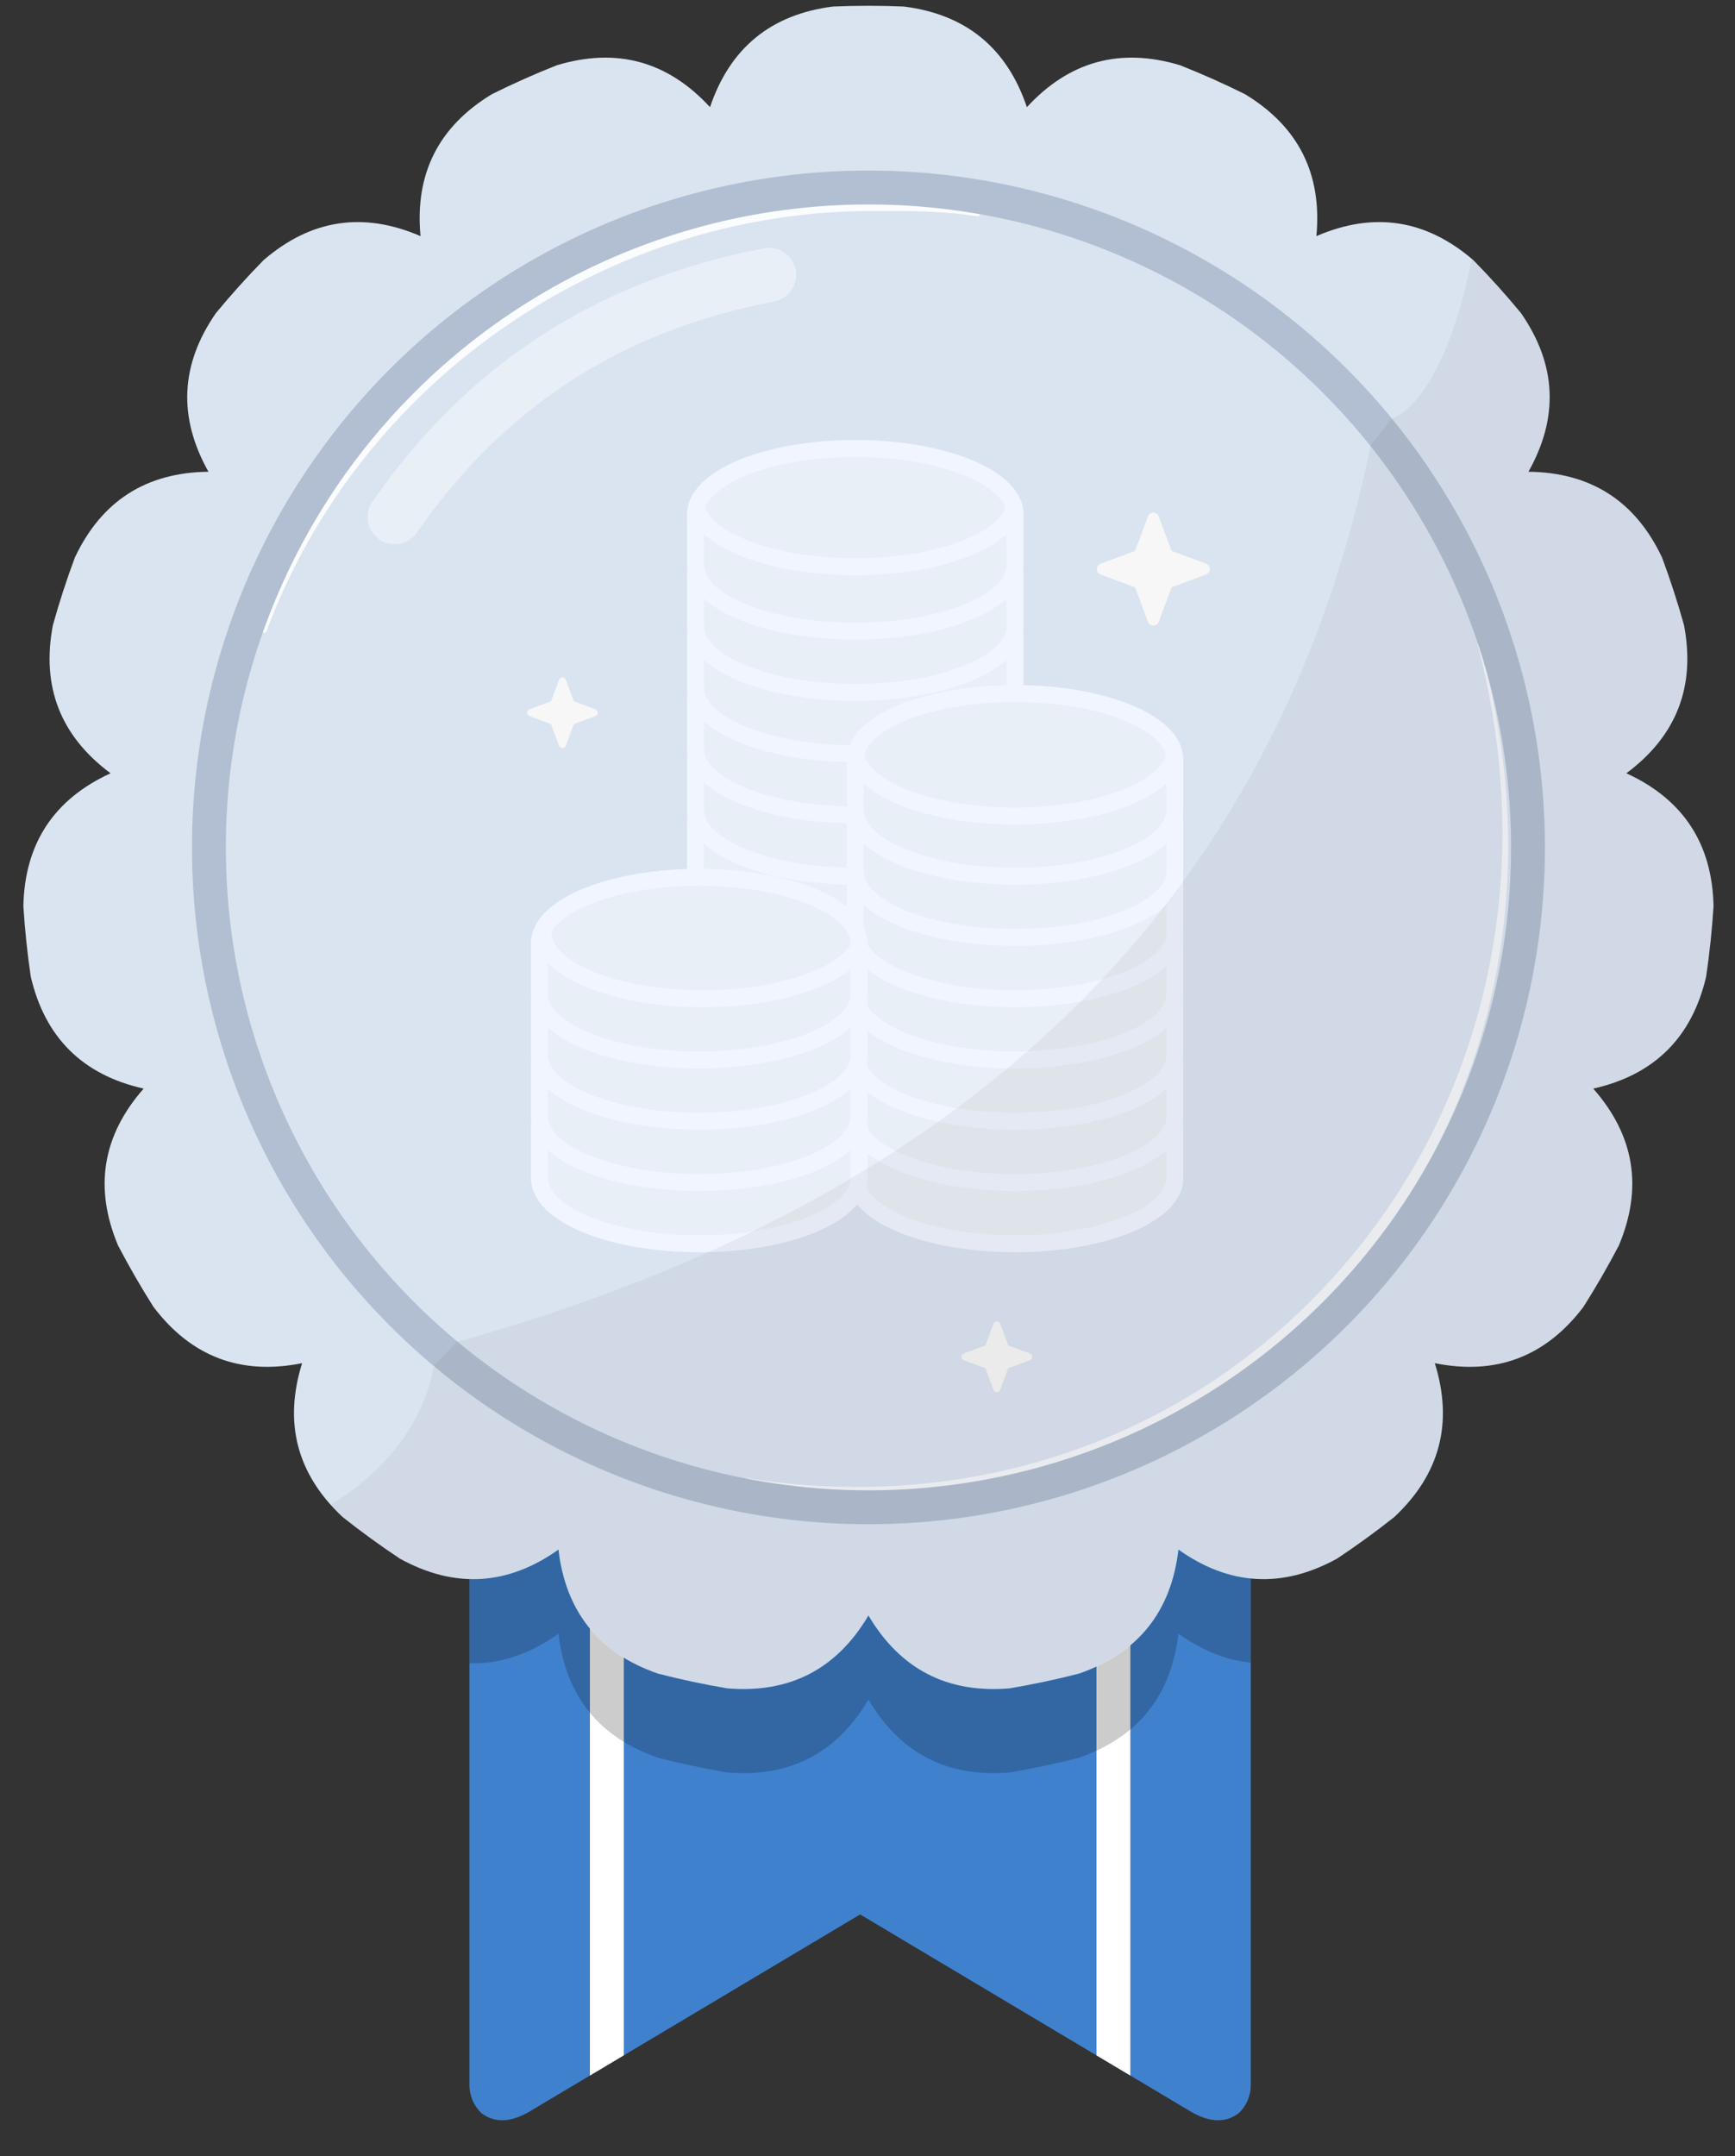 <?xml version="1.0" encoding="UTF-8" standalone="no"?><!DOCTYPE svg PUBLIC "-//W3C//DTD SVG 1.1//EN" "http://www.w3.org/Graphics/SVG/1.1/DTD/svg11.dtd"><svg width="100%" height="100%" viewBox="0 0 128 159" version="1.1" xmlns="http://www.w3.org/2000/svg" xmlns:xlink="http://www.w3.org/1999/xlink" xml:space="preserve" xmlns:serif="http://www.serif.com/" style="fill-rule:evenodd;clip-rule:evenodd;stroke-linecap:round;stroke-linejoin:round;stroke-miterlimit:1.5;"><rect x="0" y="0" width="128" height="159" fill="#333333" stroke="none"/><rect id="SilverV-11" x="1.724" y="0.427" width="124.692" height="155.914" style="fill:none;"/><clipPath id="_clip1"><rect x="1.724" y="0.427" width="124.692" height="155.914"/></clipPath><g clip-path="url(#_clip1)"><g id="Bronze"><path d="M35.522,155.822c-0.548,-0.524 -0.889,-1.263 -0.889,-2.081l0,-52.472c20.133,13.42 39.341,13.583 57.645,0.796l0,51.676c0,0.819 -0.342,1.558 -0.891,2.083c-0.929,0.689 -2.071,0.717 -3.479,-0.087l-24.452,-14.573l-24.464,14.579c-1.404,0.799 -2.542,0.768 -3.47,0.079Z" style="fill:#3f81cd;"/><clipPath id="_clip2"><path d="M35.522,155.822c-0.548,-0.524 -0.889,-1.263 -0.889,-2.081l0,-52.472c20.133,13.42 39.341,13.583 57.645,0.796l0,51.676c0,0.819 -0.342,1.558 -0.891,2.083c-0.929,0.689 -2.071,0.717 -3.479,-0.087l-24.452,-14.573l-24.464,14.579c-1.404,0.799 -2.542,0.768 -3.47,0.079Z"/></clipPath><g clip-path="url(#_clip2)"><g><path d="M44.77,113.889l-0,40.332" style="fill:none;stroke:#fff;stroke-width:2.5px;"/><path d="M82.141,113.889l0,40.332" style="fill:none;stroke:#fff;stroke-width:2.5px;"/></g><path d="M34.633,116.346c2.234,0.161 4.424,-0.566 6.569,-2.088c0.534,4.58 2.978,7.629 7.333,9.145c1.69,0.434 3.397,0.797 5.117,1.088c4.595,0.386 8.068,-1.405 10.418,-5.372c2.35,3.967 5.823,5.758 10.418,5.372c1.72,-0.291 3.428,-0.654 5.118,-1.088c4.354,-1.516 6.798,-4.565 7.332,-9.145c1.748,1.24 3.526,1.952 5.34,2.081l0,6.261c-1.81,-0.183 -3.59,-0.895 -5.34,-2.137c-0.534,4.581 -2.978,7.629 -7.332,9.145c-1.69,0.434 -3.398,0.797 -5.118,1.088c-4.595,0.386 -8.068,-1.405 -10.418,-5.372c-2.35,3.967 -5.823,5.758 -10.418,5.372c-1.72,-0.291 -3.427,-0.654 -5.117,-1.088c-4.355,-1.516 -6.799,-4.564 -7.333,-9.145c-2.144,1.522 -4.334,2.249 -6.569,2.18l0,-6.297Z" style="fill-opacity:0.2;"/></g></g><path d="M66.686,0.482c-1.743,-0.073 -3.489,-0.073 -5.232,-0c-4.575,0.578 -7.599,3.051 -9.073,7.42c-3.124,-3.392 -6.893,-4.421 -11.307,-3.088c-1.623,0.642 -3.217,1.352 -4.78,2.128c-3.944,2.388 -5.701,5.878 -5.271,10.469c-4.233,-1.828 -8.095,-1.235 -11.586,1.778c-1.22,1.246 -2.388,2.543 -3.5,3.888c-2.632,3.786 -2.818,7.689 -0.557,11.708c-4.611,0.052 -7.898,2.164 -9.861,6.336c-0.608,1.635 -1.148,3.296 -1.617,4.976c-0.864,4.529 0.554,8.17 4.254,10.922c-4.192,1.923 -6.335,5.19 -6.432,9.8c0.11,1.741 0.292,3.477 0.547,5.203c1.053,4.489 3.829,7.239 8.328,8.248c-3.046,3.461 -3.676,7.317 -1.889,11.568c0.808,1.546 1.681,3.058 2.615,4.531c2.788,3.673 6.443,5.055 10.964,4.147c-1.376,4.402 -0.383,8.181 2.978,11.337c1.368,1.084 2.78,2.11 4.233,3.075c4.041,2.222 7.942,1.998 11.702,-0.67c0.534,4.58 2.978,7.629 7.333,9.145c1.69,0.434 3.397,0.797 5.117,1.088c4.595,0.386 8.068,-1.405 10.418,-5.372c2.35,3.967 5.823,5.758 10.418,5.372c1.72,-0.291 3.428,-0.654 5.118,-1.088c4.354,-1.516 6.798,-4.565 7.332,-9.145c3.761,2.668 7.661,2.892 11.702,0.67c1.453,-0.965 2.866,-1.991 4.233,-3.075c3.361,-3.156 4.354,-6.935 2.979,-11.337c4.52,0.908 8.175,-0.474 10.963,-4.147c0.935,-1.473 1.807,-2.985 2.616,-4.531c1.787,-4.251 1.157,-8.107 -1.89,-11.568c4.499,-1.009 7.275,-3.759 8.328,-8.248c0.255,-1.726 0.438,-3.462 0.547,-5.203c-0.096,-4.61 -2.24,-7.877 -6.431,-9.8c3.7,-2.752 5.117,-6.393 4.253,-10.922c-0.469,-1.68 -1.008,-3.341 -1.616,-4.976c-1.964,-4.172 -5.251,-6.284 -9.862,-6.336c2.261,-4.019 2.075,-7.922 -0.556,-11.708c-1.112,-1.345 -2.28,-2.642 -3.501,-3.888c-3.491,-3.013 -7.353,-3.606 -11.586,-1.778c0.43,-4.591 -1.327,-8.081 -5.271,-10.469c-1.563,-0.776 -3.157,-1.486 -4.779,-2.128c-4.415,-1.333 -8.184,-0.304 -11.308,3.088c-1.474,-4.369 -4.498,-6.842 -9.073,-7.42Z" style="fill:#dae4f0;"/><clipPath id="_clip3"><path d="M66.686,0.482c-1.743,-0.073 -3.489,-0.073 -5.232,-0c-4.575,0.578 -7.599,3.051 -9.073,7.42c-3.124,-3.392 -6.893,-4.421 -11.307,-3.088c-1.623,0.642 -3.217,1.352 -4.78,2.128c-3.944,2.388 -5.701,5.878 -5.271,10.469c-4.233,-1.828 -8.095,-1.235 -11.586,1.778c-1.22,1.246 -2.388,2.543 -3.5,3.888c-2.632,3.786 -2.818,7.689 -0.557,11.708c-4.611,0.052 -7.898,2.164 -9.861,6.336c-0.608,1.635 -1.148,3.296 -1.617,4.976c-0.864,4.529 0.554,8.17 4.254,10.922c-4.192,1.923 -6.335,5.19 -6.432,9.8c0.11,1.741 0.292,3.477 0.547,5.203c1.053,4.489 3.829,7.239 8.328,8.248c-3.046,3.461 -3.676,7.317 -1.889,11.568c0.808,1.546 1.681,3.058 2.615,4.531c2.788,3.673 6.443,5.055 10.964,4.147c-1.376,4.402 -0.383,8.181 2.978,11.337c1.368,1.084 2.78,2.11 4.233,3.075c4.041,2.222 7.942,1.998 11.702,-0.67c0.534,4.58 2.978,7.629 7.333,9.145c1.69,0.434 3.397,0.797 5.117,1.088c4.595,0.386 8.068,-1.405 10.418,-5.372c2.35,3.967 5.823,5.758 10.418,5.372c1.72,-0.291 3.428,-0.654 5.118,-1.088c4.354,-1.516 6.798,-4.565 7.332,-9.145c3.761,2.668 7.661,2.892 11.702,0.67c1.453,-0.965 2.866,-1.991 4.233,-3.075c3.361,-3.156 4.354,-6.935 2.979,-11.337c4.52,0.908 8.175,-0.474 10.963,-4.147c0.935,-1.473 1.807,-2.985 2.616,-4.531c1.787,-4.251 1.157,-8.107 -1.89,-11.568c4.499,-1.009 7.275,-3.759 8.328,-8.248c0.255,-1.726 0.438,-3.462 0.547,-5.203c-0.096,-4.61 -2.24,-7.877 -6.431,-9.8c3.7,-2.752 5.117,-6.393 4.253,-10.922c-0.469,-1.68 -1.008,-3.341 -1.616,-4.976c-1.964,-4.172 -5.251,-6.284 -9.862,-6.336c2.261,-4.019 2.075,-7.922 -0.556,-11.708c-1.112,-1.345 -2.28,-2.642 -3.501,-3.888c-3.491,-3.013 -7.353,-3.606 -11.586,-1.778c0.43,-4.591 -1.327,-8.081 -5.271,-10.469c-1.563,-0.776 -3.157,-1.486 -4.779,-2.128c-4.415,-1.333 -8.184,-0.304 -11.308,3.088c-1.474,-4.369 -4.498,-6.842 -9.073,-7.42Z"/></clipPath><g clip-path="url(#_clip3)"><path d="M108.994,47.474c1.042,3.934 1.622,7.813 1.793,11.596c0.275,6.096 -0.532,11.937 -2.241,17.347c-1.191,3.769 -2.82,7.326 -4.831,10.615c-1.361,2.224 -2.896,4.323 -4.586,6.283c-1.696,1.967 -3.547,3.794 -5.541,5.458c-2.976,2.482 -6.265,4.604 -9.817,6.293c-3.469,1.651 -7.184,2.892 -11.094,3.662c-5.509,1.085 -11.402,1.238 -17.529,0.277c-0.036,-0.006 -0.07,0.018 -0.076,0.054c-0.006,0.035 0.018,0.069 0.054,0.075c6.144,1.084 12.076,1.047 17.637,0.052c3.97,-0.711 7.751,-1.908 11.284,-3.53c3.63,-1.667 7,-3.78 10.044,-6.275c2.044,-1.675 3.941,-3.522 5.669,-5.522c1.721,-1.993 3.273,-4.138 4.641,-6.411c2.018,-3.354 3.635,-6.988 4.793,-10.832c0.842,-2.797 1.44,-5.707 1.77,-8.702c0.719,-6.509 0.177,-13.421 -1.844,-20.475c-0.009,-0.034 -0.045,-0.055 -0.08,-0.045c-0.035,0.009 -0.055,0.045 -0.046,0.08Z" style="fill:#fff;fill-opacity:0.7;"/><path d="M19.657,46.55c1.689,-4.552 4.079,-8.761 7.022,-12.519c1.774,-2.266 3.751,-4.367 5.902,-6.277c1.43,-1.271 2.937,-2.457 4.512,-3.554c1.567,-1.091 3.202,-2.093 4.897,-2.998c1.682,-0.899 3.422,-1.704 5.216,-2.404c5.239,-2.045 10.924,-3.199 16.864,-3.244c1.604,-0.015 3.235,-0.016 4.836,0.071c1.085,0.059 2.156,0.159 3.196,0.324c0.095,0.017 0.185,-0.047 0.201,-0.142c0.016,-0.095 -0.048,-0.185 -0.143,-0.201c-1.049,-0.189 -2.131,-0.312 -3.228,-0.393c-1.608,-0.118 -3.248,-0.146 -4.862,-0.16c-6.02,-0.046 -11.805,1.021 -17.139,3.029c-1.832,0.69 -3.611,1.491 -5.326,2.397c-1.728,0.913 -3.392,1.933 -4.982,3.05c-1.597,1.121 -3.119,2.341 -4.559,3.65c-2.161,1.964 -4.138,4.126 -5.898,6.457c-2.908,3.85 -5.225,8.161 -6.837,12.796c-0.033,0.09 0.014,0.19 0.105,0.223c0.09,0.032 0.19,-0.015 0.223,-0.105Z" style="fill:#fff;fill-opacity:0.9;"/><path d="M29.116,38.128c6.549,-9.429 15.531,-15.554 27.622,-17.858" style="fill:none;stroke:#fff;stroke-opacity:0.4;stroke-width:3.99px;"/><circle cx="64.07" cy="62.484" r="48.658" style="fill:none;stroke:#b2bfd2;stroke-width:2.5px;"/></g><g><path d="M51.312,78.545c0.041,-2.664 5.307,-4.821 11.787,-4.821c6.481,0 11.747,2.157 11.788,4.821l-0,0.031l-0,3.765c-0,2.678 -5.282,4.853 -11.788,4.853c-6.506,-0 -11.788,-2.175 -11.788,-4.853l0,-3.765l0.001,-0.031Z" style="fill:#e9eff6;stroke:#f0f5ff;stroke-width:1.25px;stroke-linecap:butt;stroke-miterlimit:2;"/><path d="M51.312,74.028c0.041,-2.664 5.307,-4.821 11.787,-4.821c6.481,-0 11.747,2.157 11.788,4.821l-0,0.031l-0,3.765c-0,2.678 -5.282,4.852 -11.788,4.852c-6.506,0 -11.788,-2.174 -11.788,-4.852l0,-3.765l0.001,-0.031Z" style="fill:#e9eff6;stroke:#f0f5ff;stroke-width:1.25px;stroke-linecap:butt;stroke-miterlimit:2;"/><path d="M51.312,69.511c0.041,-2.664 5.307,-4.821 11.787,-4.821c6.481,-0 11.747,2.157 11.788,4.821l-0,0.031l-0,3.765c-0,2.678 -5.282,4.852 -11.788,4.852c-6.506,0 -11.788,-2.174 -11.788,-4.852l0,-3.765l0.001,-0.031Z" style="fill:#e9eff6;stroke:#f0f5ff;stroke-width:1.25px;stroke-linecap:butt;stroke-miterlimit:2;"/><path d="M51.312,64.993c0.041,-2.663 5.307,-4.821 11.787,-4.821c6.481,0 11.747,2.158 11.788,4.821l-0,0.032l-0,3.765c-0,2.678 -5.282,4.852 -11.788,4.852c-6.506,0 -11.788,-2.174 -11.788,-4.852l0,-3.765l0.001,-0.032Z" style="fill:#e9eff6;stroke:#f0f5ff;stroke-width:1.25px;stroke-linecap:butt;stroke-miterlimit:2;"/><path d="M51.312,60.476c0.041,-2.663 5.307,-4.821 11.787,-4.821c6.481,0 11.747,2.158 11.788,4.821l-0,0.032l-0,3.764c-0,2.679 -5.282,4.853 -11.788,4.853c-6.506,-0 -11.788,-2.174 -11.788,-4.853l0,-3.764l0.001,-0.032Z" style="fill:#e9eff6;stroke:#f0f5ff;stroke-width:1.25px;stroke-linecap:butt;stroke-miterlimit:2;"/><path d="M51.312,55.959c0.041,-2.664 5.307,-4.821 11.787,-4.821c6.481,-0 11.747,2.157 11.788,4.821l-0,0.031l-0,3.765c-0,2.678 -5.282,4.853 -11.788,4.853c-6.506,-0 -11.788,-2.175 -11.788,-4.853l0,-3.765l0.001,-0.031Z" style="fill:#e9eff6;stroke:#f0f5ff;stroke-width:1.25px;stroke-linecap:butt;stroke-miterlimit:2;"/><path d="M51.312,51.442c0.041,-2.664 5.307,-4.821 11.787,-4.821c6.481,-0 11.747,2.157 11.788,4.821l-0,0.031l-0,3.765c-0,2.678 -5.282,4.852 -11.788,4.852c-6.506,0 -11.788,-2.174 -11.788,-4.852l0,-3.765l0.001,-0.031Z" style="fill:#e9eff6;stroke:#f0f5ff;stroke-width:1.25px;stroke-linecap:butt;stroke-miterlimit:2;"/><path d="M51.312,46.925c0.041,-2.664 5.307,-4.821 11.787,-4.821c6.481,-0 11.747,2.157 11.788,4.821l-0,0.031l-0,3.765c-0,2.678 -5.282,4.852 -11.788,4.852c-6.506,0 -11.788,-2.174 -11.788,-4.852l0,-3.765l0.001,-0.031Z" style="fill:#e9eff6;stroke:#f0f5ff;stroke-width:1.25px;stroke-linecap:butt;stroke-miterlimit:2;"/><path d="M51.312,42.407c0.041,-2.663 5.307,-4.821 11.787,-4.821c6.481,0 11.747,2.158 11.788,4.821l-0,0.032l-0,3.765c-0,2.678 -5.282,4.852 -11.788,4.852c-6.506,-0 -11.788,-2.174 -11.788,-4.852l0,-3.765l0.001,-0.032Z" style="fill:#e9eff6;stroke:#f0f5ff;stroke-width:1.25px;stroke-linecap:butt;stroke-miterlimit:2;"/><path d="M51.312,37.89c0.041,-2.664 5.307,-4.821 11.787,-4.821c6.481,0 11.747,2.157 11.788,4.821l-0,0.031l-0,3.765c-0,2.678 -5.282,4.853 -11.788,4.853c-6.506,-0 -11.788,-2.175 -11.788,-4.853l0,-3.765l0.001,-0.031Z" style="fill:#e9eff6;"/><clipPath id="_clip4"><path d="M51.312,37.89c0.041,-2.664 5.307,-4.821 11.787,-4.821c6.481,0 11.747,2.157 11.788,4.821l-0,0.031l-0,3.765c-0,2.678 -5.282,4.853 -11.788,4.853c-6.506,-0 -11.788,-2.175 -11.788,-4.853l0,-3.765l0.001,-0.031Z"/></clipPath><g clip-path="url(#_clip4)"><path d="M51.312,33.141c0.041,-2.664 5.307,-4.821 11.787,-4.821c6.481,-0 11.747,2.157 11.788,4.821l-0,0.031l-0,3.765c-0,2.678 -5.282,4.852 -11.788,4.852c-6.506,0 -11.788,-2.174 -11.788,-4.852l0,-3.765l0.001,-0.031Z" style="fill:#e9eff6;stroke:#f0f5ff;stroke-width:1.25px;stroke-linecap:butt;stroke-miterlimit:2;"/></g><path d="M51.312,37.89c0.041,-2.664 5.307,-4.821 11.787,-4.821c6.481,0 11.747,2.157 11.788,4.821l-0,0.031l-0,3.765c-0,2.678 -5.282,4.853 -11.788,4.853c-6.506,-0 -11.788,-2.175 -11.788,-4.853l0,-3.765l0.001,-0.031Z" style="fill:none;stroke:#f0f5ff;stroke-width:1.25px;stroke-linecap:butt;stroke-miterlimit:2;"/><path d="M63.099,83.062c0.041,-2.663 5.307,-4.821 11.788,-4.821c6.48,0 11.746,2.158 11.787,4.821l0.001,0.032l-0,3.765c-0,2.678 -5.282,4.852 -11.788,4.852c-6.506,-0 -11.788,-2.174 -11.788,-4.852l0,-3.765l0,-0.032Z" style="fill:#e9eff6;stroke:#f0f5ff;stroke-width:1.25px;stroke-linecap:butt;stroke-miterlimit:2;"/><path d="M63.099,78.545c0.041,-2.664 5.307,-4.821 11.788,-4.821c6.48,0 11.746,2.157 11.787,4.821l0.001,0.031l-0,3.765c-0,2.678 -5.282,4.853 -11.788,4.853c-6.506,-0 -11.788,-2.175 -11.788,-4.853l0,-3.765l0,-0.031Z" style="fill:#e9eff6;stroke:#f0f5ff;stroke-width:1.25px;stroke-linecap:butt;stroke-miterlimit:2;"/><path d="M63.099,74.028c0.041,-2.664 5.307,-4.821 11.788,-4.821c6.48,-0 11.746,2.157 11.787,4.821l0.001,0.031l-0,3.765c-0,2.678 -5.282,4.852 -11.788,4.852c-6.506,0 -11.788,-2.174 -11.788,-4.852l0,-3.765l0,-0.031Z" style="fill:#e9eff6;stroke:#f0f5ff;stroke-width:1.25px;stroke-linecap:butt;stroke-miterlimit:2;"/><path d="M63.099,69.511c0.041,-2.664 5.307,-4.821 11.788,-4.821c6.48,-0 11.746,2.157 11.787,4.821l0.001,0.031l-0,3.765c-0,2.678 -5.282,4.852 -11.788,4.852c-6.506,0 -11.788,-2.174 -11.788,-4.852l0,-3.765l0,-0.031Z" style="fill:#e9eff6;stroke:#f0f5ff;stroke-width:1.25px;stroke-linecap:butt;stroke-miterlimit:2;"/><path d="M63.099,64.993c0.041,-2.663 5.307,-4.821 11.788,-4.821c6.48,0 11.746,2.158 11.787,4.821l0.001,0.032l-0,3.765c-0,2.678 -5.282,4.852 -11.788,4.852c-6.506,0 -11.788,-2.174 -11.788,-4.852l0,-3.765l0,-0.032Z" style="fill:#e9eff6;stroke:#f0f5ff;stroke-width:1.25px;stroke-linecap:butt;stroke-miterlimit:2;"/><path d="M63.099,60.476c0.041,-2.663 5.307,-4.821 11.788,-4.821c6.48,0 11.746,2.158 11.787,4.821l0.001,0.032l-0,3.764c-0,2.679 -5.282,4.853 -11.788,4.853c-6.506,-0 -11.788,-2.174 -11.788,-4.853l0,-3.764l0,-0.032Z" style="fill:#e9eff6;stroke:#f0f5ff;stroke-width:1.25px;stroke-linecap:butt;stroke-miterlimit:2;"/><path d="M63.099,55.959c0.041,-2.664 5.307,-4.821 11.788,-4.821c6.48,-0 11.746,2.157 11.787,4.821l0.001,0.031l-0,3.765c-0,2.678 -5.282,4.853 -11.788,4.853c-6.506,-0 -11.788,-2.175 -11.788,-4.853l0,-3.765l0,-0.031Z" style="fill:#e9eff6;"/><clipPath id="_clip5"><path d="M63.099,55.959c0.041,-2.664 5.307,-4.821 11.788,-4.821c6.48,-0 11.746,2.157 11.787,4.821l0.001,0.031l-0,3.765c-0,2.678 -5.282,4.853 -11.788,4.853c-6.506,-0 -11.788,-2.175 -11.788,-4.853l0,-3.765l0,-0.031Z"/></clipPath><g clip-path="url(#_clip5)"><path d="M63.099,51.524c0.041,-2.664 5.307,-4.821 11.788,-4.821c6.48,-0 11.746,2.157 11.787,4.821l0.001,0.031l-0,3.765c-0,2.678 -5.282,4.852 -11.788,4.852c-6.506,0 -11.788,-2.174 -11.788,-4.852l0,-3.765l0,-0.031Z" style="fill:#e9eff6;stroke:#f0f5ff;stroke-width:1.25px;stroke-linecap:butt;stroke-miterlimit:2;"/></g><path d="M63.099,55.959c0.041,-2.664 5.307,-4.821 11.788,-4.821c6.48,-0 11.746,2.157 11.787,4.821l0.001,0.031l-0,3.765c-0,2.678 -5.282,4.853 -11.788,4.853c-6.506,-0 -11.788,-2.175 -11.788,-4.853l0,-3.765l0,-0.031Z" style="fill:none;stroke:#f0f5ff;stroke-width:1.25px;stroke-linecap:butt;stroke-miterlimit:2;"/><path d="M39.796,83.062c0.041,-2.663 5.307,-4.821 11.787,-4.821c6.481,0 11.747,2.158 11.788,4.821l-0,0.032l-0,3.765c-0,2.678 -5.282,4.852 -11.788,4.852c-6.506,-0 -11.788,-2.174 -11.788,-4.852l0,-3.765l0.001,-0.032Z" style="fill:#e9eff6;stroke:#f0f5ff;stroke-width:1.25px;stroke-linecap:butt;stroke-miterlimit:2;"/><path d="M39.796,78.545c0.041,-2.664 5.307,-4.821 11.787,-4.821c6.481,0 11.747,2.157 11.788,4.821l-0,0.031l-0,3.765c-0,2.678 -5.282,4.853 -11.788,4.853c-6.506,-0 -11.788,-2.175 -11.788,-4.853l0,-3.765l0.001,-0.031Z" style="fill:#e9eff6;stroke:#f0f5ff;stroke-width:1.25px;stroke-linecap:butt;stroke-miterlimit:2;"/><path d="M39.796,74.028c0.041,-2.664 5.307,-4.821 11.787,-4.821c6.481,-0 11.747,2.157 11.788,4.821l-0,0.031l-0,3.765c-0,2.678 -5.282,4.852 -11.788,4.852c-6.506,0 -11.788,-2.174 -11.788,-4.852l0,-3.765l0.001,-0.031Z" style="fill:#e9eff6;stroke:#f0f5ff;stroke-width:1.25px;stroke-linecap:butt;stroke-miterlimit:2;"/><path d="M39.796,69.511c0.041,-2.664 5.307,-4.821 11.787,-4.821c6.481,-0 11.747,2.157 11.788,4.821l-0,0.031l-0,3.765c-0,2.678 -5.282,4.852 -11.788,4.852c-6.506,0 -11.788,-2.174 -11.788,-4.852l0,-3.765l0.001,-0.031Z" style="fill:#e9eff6;"/><clipPath id="_clip6"><path d="M39.796,69.511c0.041,-2.664 5.307,-4.821 11.787,-4.821c6.481,-0 11.747,2.157 11.788,4.821l-0,0.031l-0,3.765c-0,2.678 -5.282,4.852 -11.788,4.852c-6.506,0 -11.788,-2.174 -11.788,-4.852l0,-3.765l0.001,-0.031Z"/></clipPath><g clip-path="url(#_clip6)"><path d="M40.067,64.993c0.041,-2.663 5.308,-4.821 11.788,-4.821c6.48,0 11.747,2.158 11.788,4.821l-0,0.032l-0,3.765c-0,2.678 -5.282,4.852 -11.788,4.852c-6.506,0 -11.788,-2.174 -11.788,-4.852l0,-3.765l0,-0.032Z" style="fill:#e9eff6;stroke:#f0f5ff;stroke-width:1.25px;stroke-linecap:butt;stroke-miterlimit:2;"/></g><path d="M39.796,69.511c0.041,-2.664 5.307,-4.821 11.787,-4.821c6.481,-0 11.747,2.157 11.788,4.821l-0,0.031l-0,3.765c-0,2.678 -5.282,4.852 -11.788,4.852c-6.506,0 -11.788,-2.174 -11.788,-4.852l0,-3.765l0.001,-0.031Z" style="fill:none;stroke:#f0f5ff;stroke-width:1.25px;stroke-linecap:butt;stroke-miterlimit:2;"/><path d="M84.688,38.075c0.062,-0.166 0.221,-0.277 0.399,-0.277c0.178,-0 0.337,0.111 0.398,0.277l0.946,2.546l2.545,0.945c0.167,0.062 0.277,0.221 0.277,0.399c0,0.177 -0.11,0.336 -0.277,0.398l-2.545,0.945l-0.946,2.546c-0.061,0.167 -0.22,0.277 -0.398,0.277c-0.178,0 -0.337,-0.11 -0.399,-0.277l-0.945,-2.546l-2.546,-0.945c-0.166,-0.062 -0.277,-0.221 -0.277,-0.398c0,-0.178 0.111,-0.337 0.277,-0.399l2.546,-0.945l0.945,-2.546Z" style="fill:#f7f7f7;"/><path d="M41.242,50.122c0.039,-0.104 0.138,-0.173 0.249,-0.173c0.111,-0 0.211,0.069 0.249,0.173l0.591,1.591l1.591,0.591c0.104,0.038 0.173,0.138 0.173,0.249c0,0.111 -0.069,0.21 -0.173,0.249l-1.591,0.591l-0.591,1.591c-0.038,0.104 -0.138,0.173 -0.249,0.173c-0.111,0 -0.21,-0.069 -0.249,-0.173l-0.591,-1.591l-1.591,-0.591c-0.104,-0.039 -0.173,-0.138 -0.173,-0.249c-0,-0.111 0.069,-0.211 0.173,-0.249l1.591,-0.591l0.591,-1.591Z" style="fill:#f7f7f7;"/><path d="M73.293,97.617c0.038,-0.104 0.138,-0.173 0.249,-0.173c0.111,-0 0.211,0.069 0.249,0.173l0.591,1.591l1.591,0.591c0.104,0.039 0.173,0.138 0.173,0.249c0,0.111 -0.069,0.211 -0.173,0.249l-1.591,0.591l-0.591,1.591c-0.038,0.104 -0.138,0.173 -0.249,0.173c-0.111,0 -0.211,-0.069 -0.249,-0.173l-0.591,-1.591l-1.591,-0.591c-0.104,-0.038 -0.173,-0.138 -0.173,-0.249c-0,-0.111 0.069,-0.21 0.173,-0.249l1.591,-0.591l0.591,-1.591Z" style="fill:#f7f7f7;"/></g><path id="schatten" d="M108.582,19.086l0.121,0.103c1.221,1.246 2.389,2.543 3.501,3.888c2.631,3.786 2.817,7.689 0.556,11.708c4.611,0.052 7.898,2.164 9.862,6.336c0.608,1.635 1.147,3.296 1.616,4.976c0.864,4.529 -0.553,8.17 -4.253,10.922c4.191,1.923 6.335,5.19 6.431,9.8c-0.109,1.741 -0.292,3.477 -0.547,5.203c-1.053,4.489 -3.829,7.239 -8.328,8.248c3.047,3.461 3.677,7.317 1.89,11.568c-0.809,1.546 -1.681,3.058 -2.616,4.531c-2.788,3.673 -6.443,5.055 -10.963,4.147c1.375,4.402 0.382,8.181 -2.979,11.337c-1.367,1.084 -2.78,2.11 -4.233,3.075c-4.041,2.222 -7.941,1.998 -11.702,-0.67c-0.534,4.58 -2.978,7.629 -7.332,9.145c-1.69,0.434 -3.398,0.797 -5.118,1.088c-4.595,0.386 -8.068,-1.405 -10.418,-5.372c-2.35,3.967 -5.823,5.758 -10.418,5.372c-1.72,-0.291 -3.427,-0.654 -5.117,-1.088c-4.355,-1.516 -6.799,-4.565 -7.333,-9.145c-3.76,2.668 -7.661,2.892 -11.702,0.67c-1.453,-0.965 -2.865,-1.991 -4.233,-3.075c-0.311,-0.292 -0.602,-0.59 -0.873,-0.894c3.669,-2.26 6.715,-5.537 7.644,-10.285l1.648,-1.716c37.944,-10.584 60.533,-32.553 67.45,-66.146l1.529,-1.916c2.791,-1.179 4.869,-6.412 5.917,-11.81Z" style="fill-opacity:0.05;"/></g></svg>